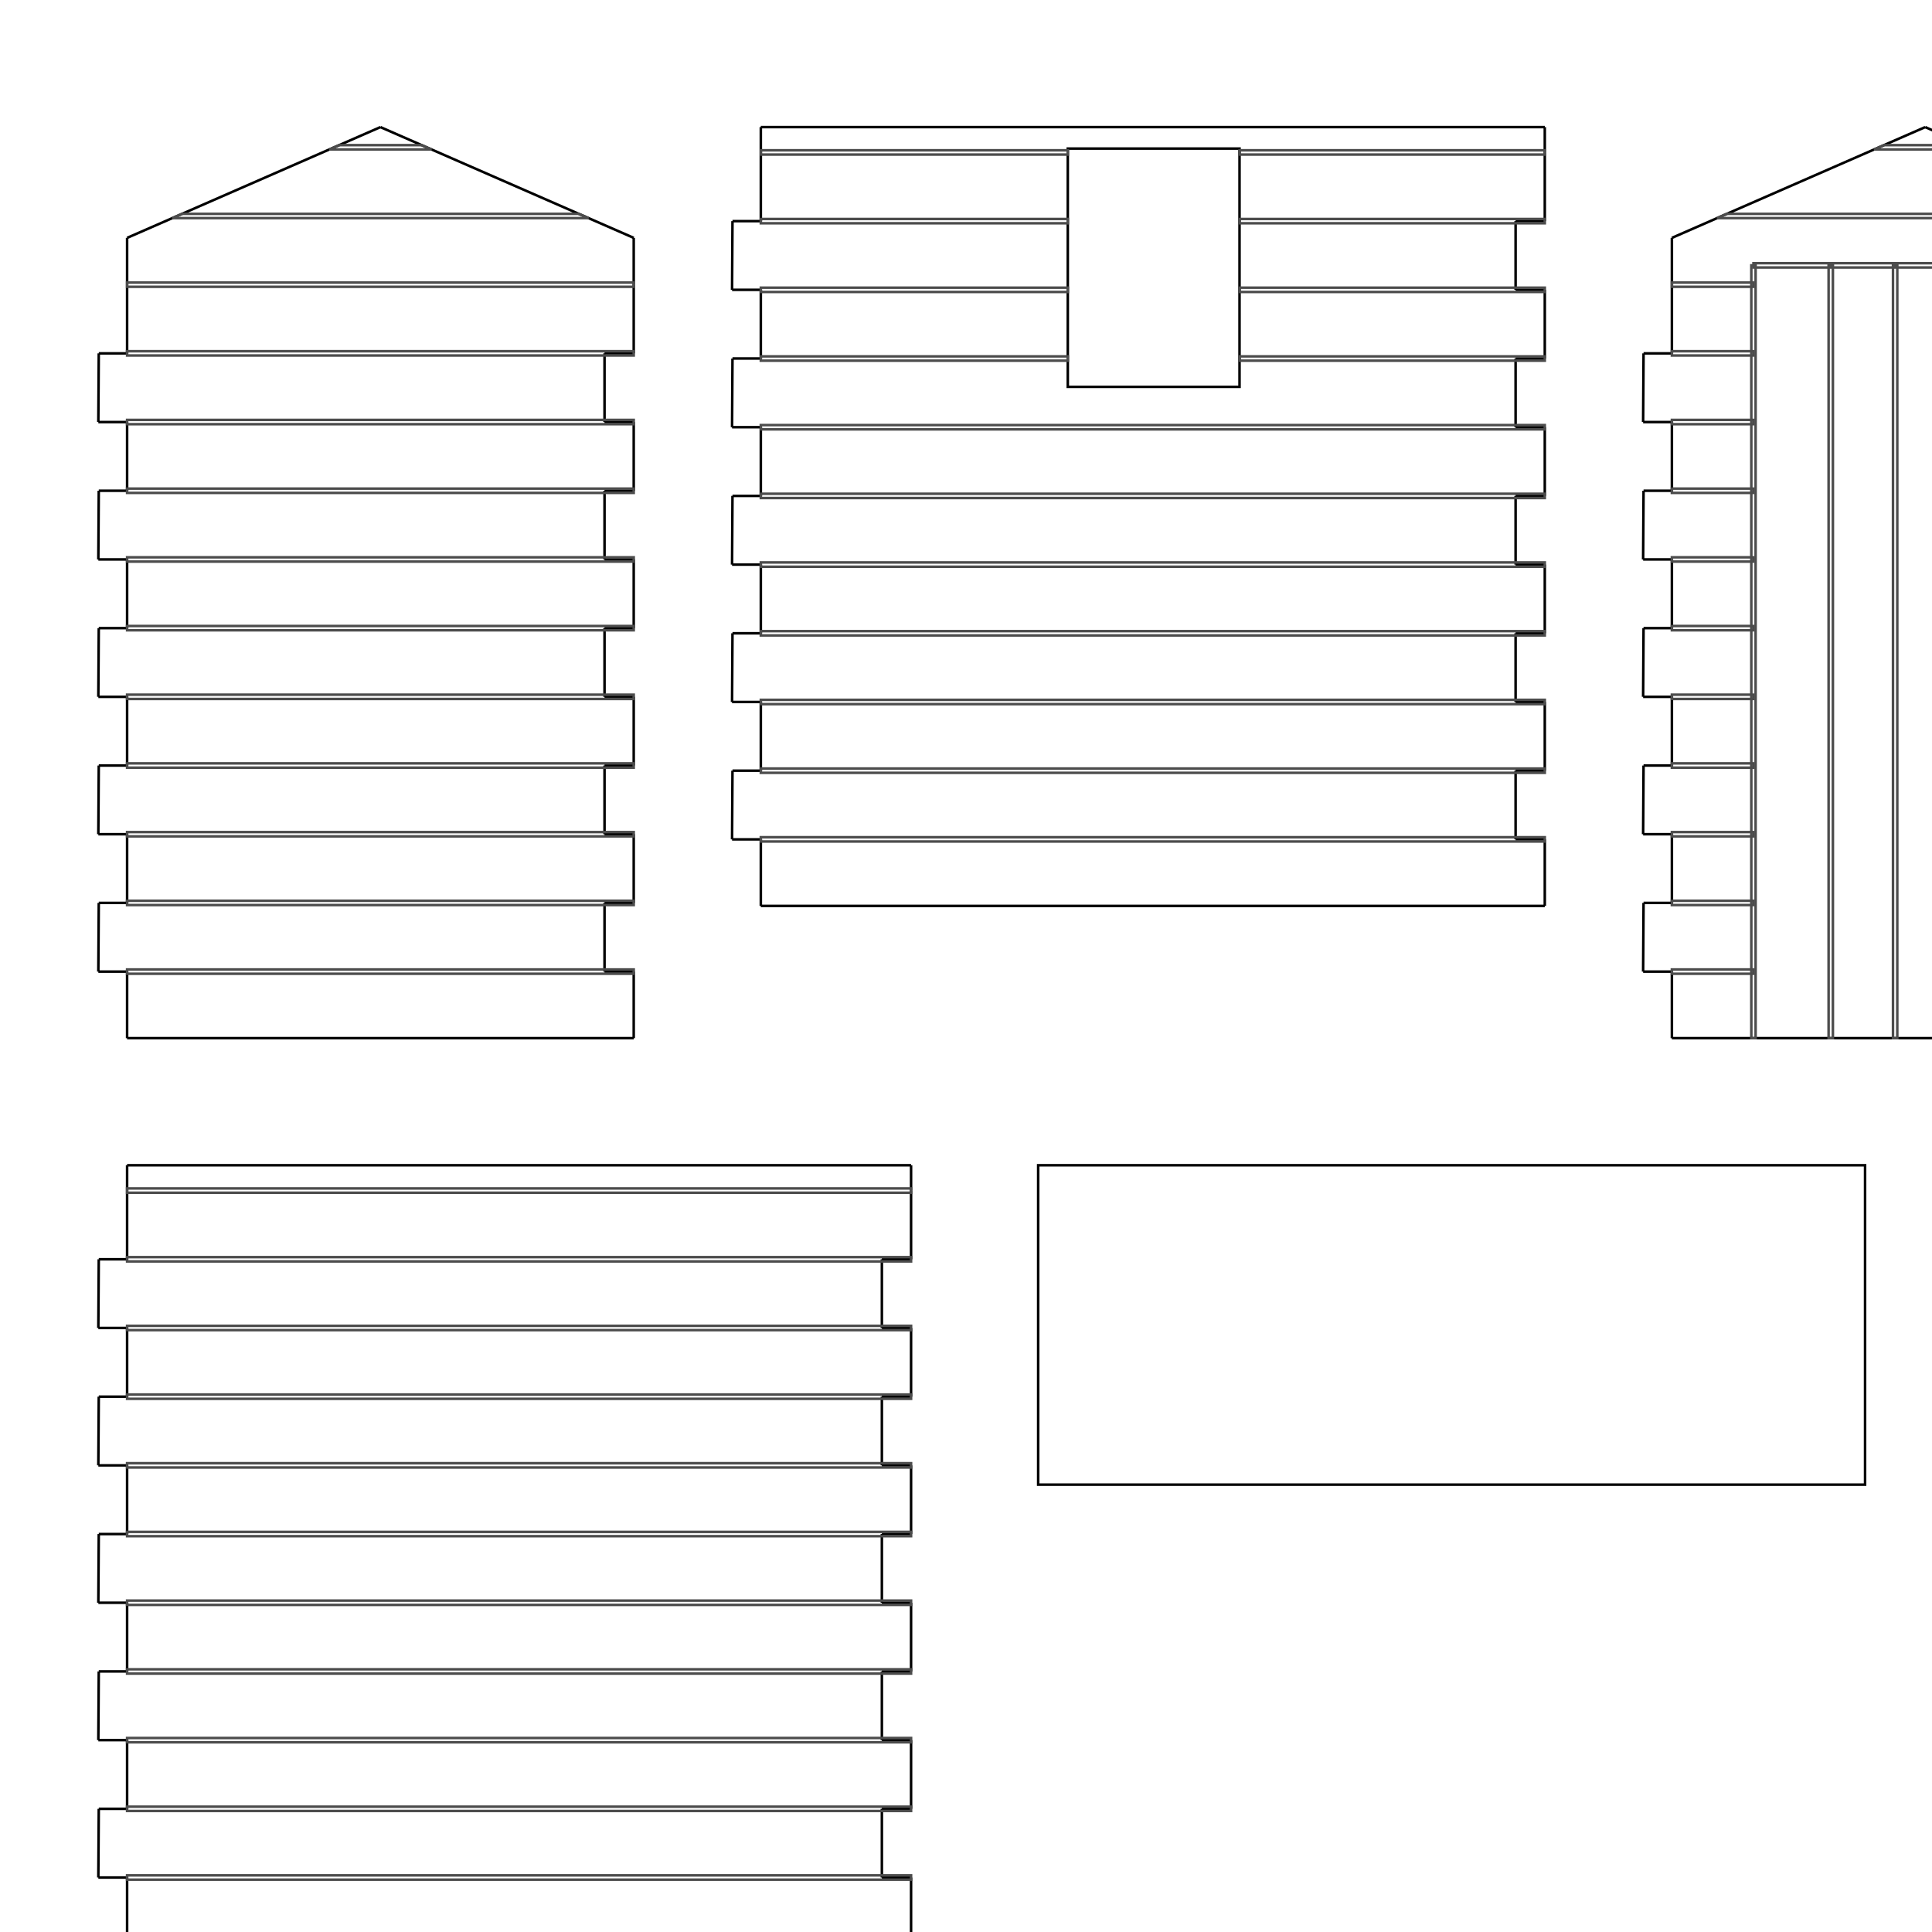 <?xml version="1.0" encoding="utf-8" ?>
<svg baseProfile="tiny" height="760.0" version="1.2" width="760.0" xmlns="http://www.w3.org/2000/svg" xmlns:ev="http://www.w3.org/2001/xml-events" xmlns:xlink="http://www.w3.org/1999/xlink"><defs /><line stroke="rgb(0%,0%,0%)" stroke-width="1" x1="50.0" x2="149.644" y1="93.573" y2="50.0" /><line stroke="rgb(0%,0%,0%)" stroke-width="1" x1="149.644" x2="249.289" y1="50.0" y2="93.573" /><line stroke="rgb(0%,0%,0%)" stroke-width="1" x1="249.289" x2="249.289" y1="408.382" y2="382.204" /><line stroke="rgb(0%,0%,0%)" stroke-width="1" x1="249.289" x2="237.804" y1="382.204" y2="382.204" /><line stroke="rgb(0%,0%,0%)" stroke-width="1" x1="237.804" x2="237.804" y1="382.204" y2="355.182" /><line stroke="rgb(0%,0%,0%)" stroke-width="1" x1="237.804" x2="249.289" y1="355.182" y2="355.182" /><line stroke="rgb(0%,0%,0%)" stroke-width="1" x1="249.289" x2="249.289" y1="355.182" y2="328.16" /><line stroke="rgb(0%,0%,0%)" stroke-width="1" x1="249.289" x2="237.804" y1="328.16" y2="328.16" /><line stroke="rgb(0%,0%,0%)" stroke-width="1" x1="237.804" x2="237.804" y1="328.16" y2="301.138" /><line stroke="rgb(0%,0%,0%)" stroke-width="1" x1="237.804" x2="249.289" y1="301.138" y2="301.138" /><line stroke="rgb(0%,0%,0%)" stroke-width="1" x1="249.289" x2="249.289" y1="301.138" y2="274.116" /><line stroke="rgb(0%,0%,0%)" stroke-width="1" x1="249.289" x2="237.804" y1="274.116" y2="274.116" /><line stroke="rgb(0%,0%,0%)" stroke-width="1" x1="237.804" x2="237.804" y1="274.116" y2="247.093" /><line stroke="rgb(0%,0%,0%)" stroke-width="1" x1="237.804" x2="249.289" y1="247.093" y2="247.093" /><line stroke="rgb(0%,0%,0%)" stroke-width="1" x1="249.289" x2="249.289" y1="247.093" y2="220.071" /><line stroke="rgb(0%,0%,0%)" stroke-width="1" x1="249.289" x2="237.804" y1="220.071" y2="220.071" /><line stroke="rgb(0%,0%,0%)" stroke-width="1" x1="237.804" x2="237.804" y1="220.071" y2="193.049" /><line stroke="rgb(0%,0%,0%)" stroke-width="1" x1="237.804" x2="249.289" y1="193.049" y2="193.049" /><line stroke="rgb(0%,0%,0%)" stroke-width="1" x1="249.289" x2="249.289" y1="193.049" y2="166.027" /><line stroke="rgb(0%,0%,0%)" stroke-width="1" x1="249.289" x2="237.804" y1="166.027" y2="166.027" /><line stroke="rgb(0%,0%,0%)" stroke-width="1" x1="237.804" x2="237.804" y1="166.027" y2="139.004" /><line stroke="rgb(0%,0%,0%)" stroke-width="1" x1="237.804" x2="249.289" y1="139.004" y2="139.004" /><line stroke="rgb(0%,0%,0%)" stroke-width="1" x1="249.289" x2="249.289" y1="139.004" y2="111.982" /><line stroke="rgb(0%,0%,0%)" stroke-width="1" x1="249.289" x2="249.289" y1="111.982" y2="93.573" /><line stroke="rgb(0%,0%,0%)" stroke-width="1" x1="249.289" x2="50.0" y1="408.382" y2="408.382" /><line stroke="rgb(0%,0%,0%)" stroke-width="1" x1="50.0" x2="50.0" y1="408.382" y2="382.204" /><line stroke="rgb(0%,0%,0%)" stroke-width="1" x1="50.0" x2="38.684" y1="382.204" y2="382.204" /><line stroke="rgb(0%,0%,0%)" stroke-width="1" x1="38.684" x2="38.853" y1="382.204" y2="355.182" /><line stroke="rgb(0%,0%,0%)" stroke-width="1" x1="38.853" x2="50.0" y1="355.182" y2="355.182" /><line stroke="rgb(0%,0%,0%)" stroke-width="1" x1="50.0" x2="50.0" y1="355.182" y2="328.16" /><line stroke="rgb(0%,0%,0%)" stroke-width="1" x1="50.0" x2="38.684" y1="328.16" y2="328.16" /><line stroke="rgb(0%,0%,0%)" stroke-width="1" x1="38.684" x2="38.853" y1="328.16" y2="301.138" /><line stroke="rgb(0%,0%,0%)" stroke-width="1" x1="38.853" x2="50.0" y1="301.138" y2="301.138" /><line stroke="rgb(0%,0%,0%)" stroke-width="1" x1="50.0" x2="50.0" y1="301.138" y2="274.116" /><line stroke="rgb(0%,0%,0%)" stroke-width="1" x1="50.0" x2="38.684" y1="274.116" y2="274.116" /><line stroke="rgb(0%,0%,0%)" stroke-width="1" x1="38.684" x2="38.853" y1="274.116" y2="247.093" /><line stroke="rgb(0%,0%,0%)" stroke-width="1" x1="38.853" x2="50.0" y1="247.093" y2="247.093" /><line stroke="rgb(0%,0%,0%)" stroke-width="1" x1="50.0" x2="50.0" y1="247.093" y2="220.071" /><line stroke="rgb(0%,0%,0%)" stroke-width="1" x1="50.0" x2="38.684" y1="220.071" y2="220.071" /><line stroke="rgb(0%,0%,0%)" stroke-width="1" x1="38.684" x2="38.853" y1="220.071" y2="193.049" /><line stroke="rgb(0%,0%,0%)" stroke-width="1" x1="38.853" x2="50.0" y1="193.049" y2="193.049" /><line stroke="rgb(0%,0%,0%)" stroke-width="1" x1="50.0" x2="50.0" y1="193.049" y2="166.027" /><line stroke="rgb(0%,0%,0%)" stroke-width="1" x1="50.0" x2="38.684" y1="166.027" y2="166.027" /><line stroke="rgb(0%,0%,0%)" stroke-width="1" x1="38.684" x2="38.853" y1="166.027" y2="139.004" /><line stroke="rgb(0%,0%,0%)" stroke-width="1" x1="38.853" x2="50.0" y1="139.004" y2="139.004" /><line stroke="rgb(0%,0%,0%)" stroke-width="1" x1="50.0" x2="50.0" y1="139.004" y2="111.982" /><line stroke="rgb(0%,0%,0%)" stroke-width="1" x1="50.0" x2="50.0" y1="111.982" y2="93.573" /><rect fill="none" height="1.689" stroke="rgb(30%,30%,30%)" stroke-width="1" width="199.289" x="50.0" y="381.36" /><rect fill="none" height="1.689" stroke="rgb(30%,30%,30%)" stroke-width="1" width="199.289" x="50.0" y="354.338" /><rect fill="none" height="1.689" stroke="rgb(30%,30%,30%)" stroke-width="1" width="199.289" x="50.0" y="327.316" /><rect fill="none" height="1.689" stroke="rgb(30%,30%,30%)" stroke-width="1" width="199.289" x="50.0" y="300.293" /><rect fill="none" height="1.689" stroke="rgb(30%,30%,30%)" stroke-width="1" width="199.289" x="50.0" y="273.271" /><rect fill="none" height="1.689" stroke="rgb(30%,30%,30%)" stroke-width="1" width="199.289" x="50.0" y="246.249" /><rect fill="none" height="1.689" stroke="rgb(30%,30%,30%)" stroke-width="1" width="199.289" x="50.0" y="219.227" /><rect fill="none" height="1.689" stroke="rgb(30%,30%,30%)" stroke-width="1" width="199.289" x="50.0" y="192.204" /><rect fill="none" height="1.689" stroke="rgb(30%,30%,30%)" stroke-width="1" width="199.289" x="50.0" y="165.182" /><rect fill="none" height="1.689" stroke="rgb(30%,30%,30%)" stroke-width="1" width="199.289" x="50.0" y="138.16" /><rect fill="none" height="1.689" stroke="rgb(30%,30%,30%)" stroke-width="1" width="199.289" x="50.0" y="111.138" /><polygon fill="none" points="71.628,84.116 227.661,84.116 231.523,85.804 67.766,85.804 71.628,84.116" stroke="rgb(30%,30%,30%)" stroke-width="1" /><polygon fill="none" points="133.423,57.093 165.866,57.093 169.728,58.782 129.561,58.782 133.423,57.093" stroke="rgb(30%,30%,30%)" stroke-width="1" /><line stroke="rgb(0%,0%,0%)" stroke-width="1" x1="299.289" x2="607.68" y1="50.0" y2="50.0" /><line stroke="rgb(0%,0%,0%)" stroke-width="1" x1="607.68" x2="607.68" y1="356.364" y2="330.187" /><line stroke="rgb(0%,0%,0%)" stroke-width="1" x1="607.68" x2="596.196" y1="330.187" y2="330.187" /><line stroke="rgb(0%,0%,0%)" stroke-width="1" x1="596.196" x2="596.196" y1="330.187" y2="303.164" /><line stroke="rgb(0%,0%,0%)" stroke-width="1" x1="596.196" x2="607.68" y1="303.164" y2="303.164" /><line stroke="rgb(0%,0%,0%)" stroke-width="1" x1="607.68" x2="607.68" y1="303.164" y2="276.142" /><line stroke="rgb(0%,0%,0%)" stroke-width="1" x1="607.68" x2="596.196" y1="276.142" y2="276.142" /><line stroke="rgb(0%,0%,0%)" stroke-width="1" x1="596.196" x2="596.196" y1="276.142" y2="249.12" /><line stroke="rgb(0%,0%,0%)" stroke-width="1" x1="596.196" x2="607.68" y1="249.12" y2="249.12" /><line stroke="rgb(0%,0%,0%)" stroke-width="1" x1="607.68" x2="607.68" y1="249.12" y2="222.098" /><line stroke="rgb(0%,0%,0%)" stroke-width="1" x1="607.68" x2="596.196" y1="222.098" y2="222.098" /><line stroke="rgb(0%,0%,0%)" stroke-width="1" x1="596.196" x2="596.196" y1="222.098" y2="195.076" /><line stroke="rgb(0%,0%,0%)" stroke-width="1" x1="596.196" x2="607.68" y1="195.076" y2="195.076" /><line stroke="rgb(0%,0%,0%)" stroke-width="1" x1="607.68" x2="607.68" y1="195.076" y2="168.053" /><line stroke="rgb(0%,0%,0%)" stroke-width="1" x1="607.68" x2="596.196" y1="168.053" y2="168.053" /><line stroke="rgb(0%,0%,0%)" stroke-width="1" x1="596.196" x2="596.196" y1="168.053" y2="141.031" /><line stroke="rgb(0%,0%,0%)" stroke-width="1" x1="596.196" x2="607.68" y1="141.031" y2="141.031" /><line stroke="rgb(0%,0%,0%)" stroke-width="1" x1="607.68" x2="607.68" y1="141.031" y2="114.009" /><line stroke="rgb(0%,0%,0%)" stroke-width="1" x1="607.68" x2="596.196" y1="114.009" y2="114.009" /><line stroke="rgb(0%,0%,0%)" stroke-width="1" x1="596.196" x2="596.196" y1="114.009" y2="86.987" /><line stroke="rgb(0%,0%,0%)" stroke-width="1" x1="596.196" x2="607.68" y1="86.987" y2="86.987" /><line stroke="rgb(0%,0%,0%)" stroke-width="1" x1="607.68" x2="607.68" y1="86.987" y2="59.964" /><line stroke="rgb(0%,0%,0%)" stroke-width="1" x1="607.68" x2="607.68" y1="59.964" y2="50.0" /><line stroke="rgb(0%,0%,0%)" stroke-width="1" x1="607.68" x2="299.289" y1="356.364" y2="356.364" /><line stroke="rgb(0%,0%,0%)" stroke-width="1" x1="299.289" x2="299.289" y1="356.364" y2="330.187" /><line stroke="rgb(0%,0%,0%)" stroke-width="1" x1="299.289" x2="287.973" y1="330.187" y2="330.187" /><line stroke="rgb(0%,0%,0%)" stroke-width="1" x1="287.973" x2="288.142" y1="330.187" y2="303.164" /><line stroke="rgb(0%,0%,0%)" stroke-width="1" x1="288.142" x2="299.289" y1="303.164" y2="303.164" /><line stroke="rgb(0%,0%,0%)" stroke-width="1" x1="299.289" x2="299.289" y1="303.164" y2="276.142" /><line stroke="rgb(0%,0%,0%)" stroke-width="1" x1="299.289" x2="287.973" y1="276.142" y2="276.142" /><line stroke="rgb(0%,0%,0%)" stroke-width="1" x1="287.973" x2="288.142" y1="276.142" y2="249.12" /><line stroke="rgb(0%,0%,0%)" stroke-width="1" x1="288.142" x2="299.289" y1="249.12" y2="249.12" /><line stroke="rgb(0%,0%,0%)" stroke-width="1" x1="299.289" x2="299.289" y1="249.12" y2="222.098" /><line stroke="rgb(0%,0%,0%)" stroke-width="1" x1="299.289" x2="287.973" y1="222.098" y2="222.098" /><line stroke="rgb(0%,0%,0%)" stroke-width="1" x1="287.973" x2="288.142" y1="222.098" y2="195.076" /><line stroke="rgb(0%,0%,0%)" stroke-width="1" x1="288.142" x2="299.289" y1="195.076" y2="195.076" /><line stroke="rgb(0%,0%,0%)" stroke-width="1" x1="299.289" x2="299.289" y1="195.076" y2="168.053" /><line stroke="rgb(0%,0%,0%)" stroke-width="1" x1="299.289" x2="287.973" y1="168.053" y2="168.053" /><line stroke="rgb(0%,0%,0%)" stroke-width="1" x1="287.973" x2="288.142" y1="168.053" y2="141.031" /><line stroke="rgb(0%,0%,0%)" stroke-width="1" x1="288.142" x2="299.289" y1="141.031" y2="141.031" /><line stroke="rgb(0%,0%,0%)" stroke-width="1" x1="299.289" x2="299.289" y1="141.031" y2="114.009" /><line stroke="rgb(0%,0%,0%)" stroke-width="1" x1="299.289" x2="287.973" y1="114.009" y2="114.009" /><line stroke="rgb(0%,0%,0%)" stroke-width="1" x1="287.973" x2="288.142" y1="114.009" y2="86.987" /><line stroke="rgb(0%,0%,0%)" stroke-width="1" x1="288.142" x2="299.289" y1="86.987" y2="86.987" /><line stroke="rgb(0%,0%,0%)" stroke-width="1" x1="299.289" x2="299.289" y1="86.987" y2="59.964" /><line stroke="rgb(0%,0%,0%)" stroke-width="1" x1="299.289" x2="299.289" y1="59.964" y2="50.0" /><rect fill="none" height="93.733" stroke="rgb(0%,0%,0%)" stroke-width="1" width="67.556" x="420.044" y="58.444" /><rect fill="none" height="1.689" stroke="rgb(30%,30%,30%)" stroke-width="1" width="308.391" x="299.289" y="329.342" /><rect fill="none" height="1.689" stroke="rgb(30%,30%,30%)" stroke-width="1" width="308.391" x="299.289" y="302.32" /><rect fill="none" height="1.689" stroke="rgb(30%,30%,30%)" stroke-width="1" width="308.391" x="299.289" y="275.298" /><rect fill="none" height="1.689" stroke="rgb(30%,30%,30%)" stroke-width="1" width="308.391" x="299.289" y="248.276" /><rect fill="none" height="1.689" stroke="rgb(30%,30%,30%)" stroke-width="1" width="308.391" x="299.289" y="221.253" /><rect fill="none" height="1.689" stroke="rgb(30%,30%,30%)" stroke-width="1" width="308.391" x="299.289" y="194.231" /><rect fill="none" height="1.689" stroke="rgb(30%,30%,30%)" stroke-width="1" width="308.391" x="299.289" y="167.209" /><rect fill="none" height="1.689" stroke="rgb(30%,30%,30%)" stroke-width="1" width="120.756" x="299.289" y="140.187" /><rect fill="none" height="1.689" stroke="rgb(30%,30%,30%)" stroke-width="1" width="120.08" x="487.6" y="140.187" /><rect fill="none" height="1.689" stroke="rgb(30%,30%,30%)" stroke-width="1" width="120.756" x="299.289" y="113.164" /><rect fill="none" height="1.689" stroke="rgb(30%,30%,30%)" stroke-width="1" width="120.08" x="487.6" y="113.164" /><rect fill="none" height="1.689" stroke="rgb(30%,30%,30%)" stroke-width="1" width="120.756" x="299.289" y="86.142" /><rect fill="none" height="1.689" stroke="rgb(30%,30%,30%)" stroke-width="1" width="120.08" x="487.6" y="86.142" /><rect fill="none" height="1.689" stroke="rgb(30%,30%,30%)" stroke-width="1" width="120.756" x="299.289" y="59.12" /><rect fill="none" height="1.689" stroke="rgb(30%,30%,30%)" stroke-width="1" width="120.08" x="487.6" y="59.12" /><line stroke="rgb(0%,0%,0%)" stroke-width="1" x1="657.68" x2="757.324" y1="93.573" y2="50.0" /><line stroke="rgb(0%,0%,0%)" stroke-width="1" x1="757.324" x2="856.969" y1="50.0" y2="93.573" /><line stroke="rgb(0%,0%,0%)" stroke-width="1" x1="856.969" x2="856.969" y1="408.382" y2="382.204" /><line stroke="rgb(0%,0%,0%)" stroke-width="1" x1="856.969" x2="845.484" y1="382.204" y2="382.204" /><line stroke="rgb(0%,0%,0%)" stroke-width="1" x1="845.484" x2="845.484" y1="382.204" y2="355.182" /><line stroke="rgb(0%,0%,0%)" stroke-width="1" x1="845.484" x2="856.969" y1="355.182" y2="355.182" /><line stroke="rgb(0%,0%,0%)" stroke-width="1" x1="856.969" x2="856.969" y1="355.182" y2="328.16" /><line stroke="rgb(0%,0%,0%)" stroke-width="1" x1="856.969" x2="845.484" y1="328.16" y2="328.16" /><line stroke="rgb(0%,0%,0%)" stroke-width="1" x1="845.484" x2="845.484" y1="328.16" y2="301.138" /><line stroke="rgb(0%,0%,0%)" stroke-width="1" x1="845.484" x2="856.969" y1="301.138" y2="301.138" /><line stroke="rgb(0%,0%,0%)" stroke-width="1" x1="856.969" x2="856.969" y1="301.138" y2="274.116" /><line stroke="rgb(0%,0%,0%)" stroke-width="1" x1="856.969" x2="845.484" y1="274.116" y2="274.116" /><line stroke="rgb(0%,0%,0%)" stroke-width="1" x1="845.484" x2="845.484" y1="274.116" y2="247.093" /><line stroke="rgb(0%,0%,0%)" stroke-width="1" x1="845.484" x2="856.969" y1="247.093" y2="247.093" /><line stroke="rgb(0%,0%,0%)" stroke-width="1" x1="856.969" x2="856.969" y1="247.093" y2="220.071" /><line stroke="rgb(0%,0%,0%)" stroke-width="1" x1="856.969" x2="845.484" y1="220.071" y2="220.071" /><line stroke="rgb(0%,0%,0%)" stroke-width="1" x1="845.484" x2="845.484" y1="220.071" y2="193.049" /><line stroke="rgb(0%,0%,0%)" stroke-width="1" x1="845.484" x2="856.969" y1="193.049" y2="193.049" /><line stroke="rgb(0%,0%,0%)" stroke-width="1" x1="856.969" x2="856.969" y1="193.049" y2="166.027" /><line stroke="rgb(0%,0%,0%)" stroke-width="1" x1="856.969" x2="845.484" y1="166.027" y2="166.027" /><line stroke="rgb(0%,0%,0%)" stroke-width="1" x1="845.484" x2="845.484" y1="166.027" y2="139.004" /><line stroke="rgb(0%,0%,0%)" stroke-width="1" x1="845.484" x2="856.969" y1="139.004" y2="139.004" /><line stroke="rgb(0%,0%,0%)" stroke-width="1" x1="856.969" x2="856.969" y1="139.004" y2="111.982" /><line stroke="rgb(0%,0%,0%)" stroke-width="1" x1="856.969" x2="856.969" y1="111.982" y2="93.573" /><line stroke="rgb(0%,0%,0%)" stroke-width="1" x1="856.969" x2="657.68" y1="408.382" y2="408.382" /><line stroke="rgb(0%,0%,0%)" stroke-width="1" x1="657.68" x2="657.68" y1="408.382" y2="382.204" /><line stroke="rgb(0%,0%,0%)" stroke-width="1" x1="657.68" x2="646.364" y1="382.204" y2="382.204" /><line stroke="rgb(0%,0%,0%)" stroke-width="1" x1="646.364" x2="646.533" y1="382.204" y2="355.182" /><line stroke="rgb(0%,0%,0%)" stroke-width="1" x1="646.533" x2="657.68" y1="355.182" y2="355.182" /><line stroke="rgb(0%,0%,0%)" stroke-width="1" x1="657.68" x2="657.68" y1="355.182" y2="328.16" /><line stroke="rgb(0%,0%,0%)" stroke-width="1" x1="657.68" x2="646.364" y1="328.16" y2="328.16" /><line stroke="rgb(0%,0%,0%)" stroke-width="1" x1="646.364" x2="646.533" y1="328.16" y2="301.138" /><line stroke="rgb(0%,0%,0%)" stroke-width="1" x1="646.533" x2="657.68" y1="301.138" y2="301.138" /><line stroke="rgb(0%,0%,0%)" stroke-width="1" x1="657.68" x2="657.68" y1="301.138" y2="274.116" /><line stroke="rgb(0%,0%,0%)" stroke-width="1" x1="657.68" x2="646.364" y1="274.116" y2="274.116" /><line stroke="rgb(0%,0%,0%)" stroke-width="1" x1="646.364" x2="646.533" y1="274.116" y2="247.093" /><line stroke="rgb(0%,0%,0%)" stroke-width="1" x1="646.533" x2="657.68" y1="247.093" y2="247.093" /><line stroke="rgb(0%,0%,0%)" stroke-width="1" x1="657.68" x2="657.68" y1="247.093" y2="220.071" /><line stroke="rgb(0%,0%,0%)" stroke-width="1" x1="657.68" x2="646.364" y1="220.071" y2="220.071" /><line stroke="rgb(0%,0%,0%)" stroke-width="1" x1="646.364" x2="646.533" y1="220.071" y2="193.049" /><line stroke="rgb(0%,0%,0%)" stroke-width="1" x1="646.533" x2="657.68" y1="193.049" y2="193.049" /><line stroke="rgb(0%,0%,0%)" stroke-width="1" x1="657.68" x2="657.68" y1="193.049" y2="166.027" /><line stroke="rgb(0%,0%,0%)" stroke-width="1" x1="657.68" x2="646.364" y1="166.027" y2="166.027" /><line stroke="rgb(0%,0%,0%)" stroke-width="1" x1="646.364" x2="646.533" y1="166.027" y2="139.004" /><line stroke="rgb(0%,0%,0%)" stroke-width="1" x1="646.533" x2="657.68" y1="139.004" y2="139.004" /><line stroke="rgb(0%,0%,0%)" stroke-width="1" x1="657.68" x2="657.68" y1="139.004" y2="111.982" /><line stroke="rgb(0%,0%,0%)" stroke-width="1" x1="657.68" x2="657.68" y1="111.982" y2="93.573" /><rect fill="none" height="1.689" stroke="rgb(30%,30%,30%)" stroke-width="1" width="32.089" x="657.68" y="381.36" /><rect fill="none" height="1.689" stroke="rgb(30%,30%,30%)" stroke-width="1" width="32.089" x="824.88" y="381.36" /><rect fill="none" height="1.689" stroke="rgb(30%,30%,30%)" stroke-width="1" width="32.089" x="657.68" y="354.338" /><rect fill="none" height="1.689" stroke="rgb(30%,30%,30%)" stroke-width="1" width="32.089" x="824.88" y="354.338" /><rect fill="none" height="1.689" stroke="rgb(30%,30%,30%)" stroke-width="1" width="32.089" x="657.68" y="327.316" /><rect fill="none" height="1.689" stroke="rgb(30%,30%,30%)" stroke-width="1" width="32.089" x="824.88" y="327.316" /><rect fill="none" height="1.689" stroke="rgb(30%,30%,30%)" stroke-width="1" width="32.089" x="657.68" y="300.293" /><rect fill="none" height="1.689" stroke="rgb(30%,30%,30%)" stroke-width="1" width="32.089" x="824.88" y="300.293" /><rect fill="none" height="1.689" stroke="rgb(30%,30%,30%)" stroke-width="1" width="32.089" x="657.68" y="273.271" /><rect fill="none" height="1.689" stroke="rgb(30%,30%,30%)" stroke-width="1" width="32.089" x="824.88" y="273.271" /><rect fill="none" height="1.689" stroke="rgb(30%,30%,30%)" stroke-width="1" width="32.089" x="657.68" y="246.249" /><rect fill="none" height="1.689" stroke="rgb(30%,30%,30%)" stroke-width="1" width="32.089" x="824.88" y="246.249" /><rect fill="none" height="1.689" stroke="rgb(30%,30%,30%)" stroke-width="1" width="32.089" x="657.68" y="219.227" /><rect fill="none" height="1.689" stroke="rgb(30%,30%,30%)" stroke-width="1" width="32.089" x="824.88" y="219.227" /><rect fill="none" height="1.689" stroke="rgb(30%,30%,30%)" stroke-width="1" width="32.089" x="657.68" y="192.204" /><rect fill="none" height="1.689" stroke="rgb(30%,30%,30%)" stroke-width="1" width="32.089" x="824.88" y="192.204" /><rect fill="none" height="1.689" stroke="rgb(30%,30%,30%)" stroke-width="1" width="32.089" x="657.68" y="165.182" /><rect fill="none" height="1.689" stroke="rgb(30%,30%,30%)" stroke-width="1" width="32.089" x="824.88" y="165.182" /><rect fill="none" height="1.689" stroke="rgb(30%,30%,30%)" stroke-width="1" width="32.089" x="657.68" y="138.16" /><rect fill="none" height="1.689" stroke="rgb(30%,30%,30%)" stroke-width="1" width="32.089" x="824.88" y="138.16" /><rect fill="none" height="1.689" stroke="rgb(30%,30%,30%)" stroke-width="1" width="32.089" x="657.68" y="111.138" /><rect fill="none" height="1.689" stroke="rgb(30%,30%,30%)" stroke-width="1" width="32.089" x="824.88" y="111.138" /><polygon fill="none" points="679.308,84.116 835.341,84.116 839.203,85.804 675.446,85.804 679.308,84.116" stroke="rgb(30%,30%,30%)" stroke-width="1" /><polygon fill="none" points="741.103,57.093 773.546,57.093 777.408,58.782 737.241,58.782 741.103,57.093" stroke="rgb(30%,30%,30%)" stroke-width="1" /><rect fill="none" height="304.0" stroke="rgb(30%,30%,30%)" stroke-width="1" width="1.689" x="719.324" y="104.382" /><rect fill="none" height="304.0" stroke="rgb(30%,30%,30%)" stroke-width="1" width="1.689" x="744.658" y="104.382" /><rect fill="none" height="304.0" stroke="rgb(30%,30%,30%)" stroke-width="1" width="1.689" x="769.991" y="104.382" /><rect fill="none" height="304.0" stroke="rgb(30%,30%,30%)" stroke-width="1" width="1.689" x="795.324" y="104.382" /><polygon fill="none" points="824.88,149.982 774.213,154.204 824.88,158.427" stroke="rgb(30%,30%,30%)" stroke-width="1" /><polygon fill="none" points="824.88,256.382 774.213,260.604 824.88,264.827" stroke="rgb(30%,30%,30%)" stroke-width="1" /><polygon fill="none" points="824.88,362.782 774.213,367.004 824.88,371.227" stroke="rgb(30%,30%,30%)" stroke-width="1" /><polygon fill="none" points="688.924,408.382 690.613,408.382 690.613,104.382 688.924,104.382 688.924,408.382" stroke="rgb(30%,30%,30%)" stroke-width="1" /><polygon fill="none" points="689.769,103.538 824.88,103.538 824.88,105.227 689.769,105.227 689.769,103.538" stroke="rgb(30%,30%,30%)" stroke-width="1" /><polygon fill="none" points="824.036,104.382 825.724,104.382 825.724,408.382 824.036,408.382 824.036,104.382" stroke="rgb(30%,30%,30%)" stroke-width="1" /><line stroke="rgb(0%,0%,0%)" stroke-width="1" x1="50.0" x2="358.391" y1="458.382" y2="458.382" /><line stroke="rgb(0%,0%,0%)" stroke-width="1" x1="358.391" x2="358.391" y1="764.747" y2="738.569" /><line stroke="rgb(0%,0%,0%)" stroke-width="1" x1="358.391" x2="346.907" y1="738.569" y2="738.569" /><line stroke="rgb(0%,0%,0%)" stroke-width="1" x1="346.907" x2="346.907" y1="738.569" y2="711.547" /><line stroke="rgb(0%,0%,0%)" stroke-width="1" x1="346.907" x2="358.391" y1="711.547" y2="711.547" /><line stroke="rgb(0%,0%,0%)" stroke-width="1" x1="358.391" x2="358.391" y1="711.547" y2="684.524" /><line stroke="rgb(0%,0%,0%)" stroke-width="1" x1="358.391" x2="346.907" y1="684.524" y2="684.524" /><line stroke="rgb(0%,0%,0%)" stroke-width="1" x1="346.907" x2="346.907" y1="684.524" y2="657.502" /><line stroke="rgb(0%,0%,0%)" stroke-width="1" x1="346.907" x2="358.391" y1="657.502" y2="657.502" /><line stroke="rgb(0%,0%,0%)" stroke-width="1" x1="358.391" x2="358.391" y1="657.502" y2="630.48" /><line stroke="rgb(0%,0%,0%)" stroke-width="1" x1="358.391" x2="346.907" y1="630.48" y2="630.48" /><line stroke="rgb(0%,0%,0%)" stroke-width="1" x1="346.907" x2="346.907" y1="630.48" y2="603.458" /><line stroke="rgb(0%,0%,0%)" stroke-width="1" x1="346.907" x2="358.391" y1="603.458" y2="603.458" /><line stroke="rgb(0%,0%,0%)" stroke-width="1" x1="358.391" x2="358.391" y1="603.458" y2="576.436" /><line stroke="rgb(0%,0%,0%)" stroke-width="1" x1="358.391" x2="346.907" y1="576.436" y2="576.436" /><line stroke="rgb(0%,0%,0%)" stroke-width="1" x1="346.907" x2="346.907" y1="576.436" y2="549.413" /><line stroke="rgb(0%,0%,0%)" stroke-width="1" x1="346.907" x2="358.391" y1="549.413" y2="549.413" /><line stroke="rgb(0%,0%,0%)" stroke-width="1" x1="358.391" x2="358.391" y1="549.413" y2="522.391" /><line stroke="rgb(0%,0%,0%)" stroke-width="1" x1="358.391" x2="346.907" y1="522.391" y2="522.391" /><line stroke="rgb(0%,0%,0%)" stroke-width="1" x1="346.907" x2="346.907" y1="522.391" y2="495.369" /><line stroke="rgb(0%,0%,0%)" stroke-width="1" x1="346.907" x2="358.391" y1="495.369" y2="495.369" /><line stroke="rgb(0%,0%,0%)" stroke-width="1" x1="358.391" x2="358.391" y1="495.369" y2="468.347" /><line stroke="rgb(0%,0%,0%)" stroke-width="1" x1="358.391" x2="358.391" y1="468.347" y2="458.382" /><line stroke="rgb(0%,0%,0%)" stroke-width="1" x1="358.391" x2="50.0" y1="764.747" y2="764.747" /><line stroke="rgb(0%,0%,0%)" stroke-width="1" x1="50.0" x2="50.0" y1="764.747" y2="738.569" /><line stroke="rgb(0%,0%,0%)" stroke-width="1" x1="50.0" x2="38.684" y1="738.569" y2="738.569" /><line stroke="rgb(0%,0%,0%)" stroke-width="1" x1="38.684" x2="38.853" y1="738.569" y2="711.547" /><line stroke="rgb(0%,0%,0%)" stroke-width="1" x1="38.853" x2="50.0" y1="711.547" y2="711.547" /><line stroke="rgb(0%,0%,0%)" stroke-width="1" x1="50.0" x2="50.0" y1="711.547" y2="684.524" /><line stroke="rgb(0%,0%,0%)" stroke-width="1" x1="50.0" x2="38.684" y1="684.524" y2="684.524" /><line stroke="rgb(0%,0%,0%)" stroke-width="1" x1="38.684" x2="38.853" y1="684.524" y2="657.502" /><line stroke="rgb(0%,0%,0%)" stroke-width="1" x1="38.853" x2="50.0" y1="657.502" y2="657.502" /><line stroke="rgb(0%,0%,0%)" stroke-width="1" x1="50.0" x2="50.0" y1="657.502" y2="630.48" /><line stroke="rgb(0%,0%,0%)" stroke-width="1" x1="50.0" x2="38.684" y1="630.48" y2="630.48" /><line stroke="rgb(0%,0%,0%)" stroke-width="1" x1="38.684" x2="38.853" y1="630.48" y2="603.458" /><line stroke="rgb(0%,0%,0%)" stroke-width="1" x1="38.853" x2="50.0" y1="603.458" y2="603.458" /><line stroke="rgb(0%,0%,0%)" stroke-width="1" x1="50.0" x2="50.0" y1="603.458" y2="576.436" /><line stroke="rgb(0%,0%,0%)" stroke-width="1" x1="50.0" x2="38.684" y1="576.436" y2="576.436" /><line stroke="rgb(0%,0%,0%)" stroke-width="1" x1="38.684" x2="38.853" y1="576.436" y2="549.413" /><line stroke="rgb(0%,0%,0%)" stroke-width="1" x1="38.853" x2="50.0" y1="549.413" y2="549.413" /><line stroke="rgb(0%,0%,0%)" stroke-width="1" x1="50.0" x2="50.0" y1="549.413" y2="522.391" /><line stroke="rgb(0%,0%,0%)" stroke-width="1" x1="50.0" x2="38.684" y1="522.391" y2="522.391" /><line stroke="rgb(0%,0%,0%)" stroke-width="1" x1="38.684" x2="38.853" y1="522.391" y2="495.369" /><line stroke="rgb(0%,0%,0%)" stroke-width="1" x1="38.853" x2="50.0" y1="495.369" y2="495.369" /><line stroke="rgb(0%,0%,0%)" stroke-width="1" x1="50.0" x2="50.0" y1="495.369" y2="468.347" /><line stroke="rgb(0%,0%,0%)" stroke-width="1" x1="50.0" x2="50.0" y1="468.347" y2="458.382" /><rect fill="none" height="1.689" stroke="rgb(30%,30%,30%)" stroke-width="1" width="308.391" x="50.0" y="737.724" /><rect fill="none" height="1.689" stroke="rgb(30%,30%,30%)" stroke-width="1" width="308.391" x="50.0" y="710.702" /><rect fill="none" height="1.689" stroke="rgb(30%,30%,30%)" stroke-width="1" width="308.391" x="50.0" y="683.68" /><rect fill="none" height="1.689" stroke="rgb(30%,30%,30%)" stroke-width="1" width="308.391" x="50.0" y="656.658" /><rect fill="none" height="1.689" stroke="rgb(30%,30%,30%)" stroke-width="1" width="308.391" x="50.0" y="629.636" /><rect fill="none" height="1.689" stroke="rgb(30%,30%,30%)" stroke-width="1" width="308.391" x="50.0" y="602.613" /><rect fill="none" height="1.689" stroke="rgb(30%,30%,30%)" stroke-width="1" width="308.391" x="50.0" y="575.591" /><rect fill="none" height="1.689" stroke="rgb(30%,30%,30%)" stroke-width="1" width="308.391" x="50.0" y="548.569" /><rect fill="none" height="1.689" stroke="rgb(30%,30%,30%)" stroke-width="1" width="308.391" x="50.0" y="521.547" /><rect fill="none" height="1.689" stroke="rgb(30%,30%,30%)" stroke-width="1" width="308.391" x="50.0" y="494.524" /><rect fill="none" height="1.689" stroke="rgb(30%,30%,30%)" stroke-width="1" width="308.391" x="50.0" y="467.502" /><rect fill="none" height="125.644" stroke="rgb(0%,0%,0%)" stroke-width="1" width="325.28" x="408.391" y="458.382" /><rect fill="none" height="125.644" stroke="rgb(0%,0%,0%)" stroke-width="1" width="325.28" x="783.671" y="458.382" /></svg>